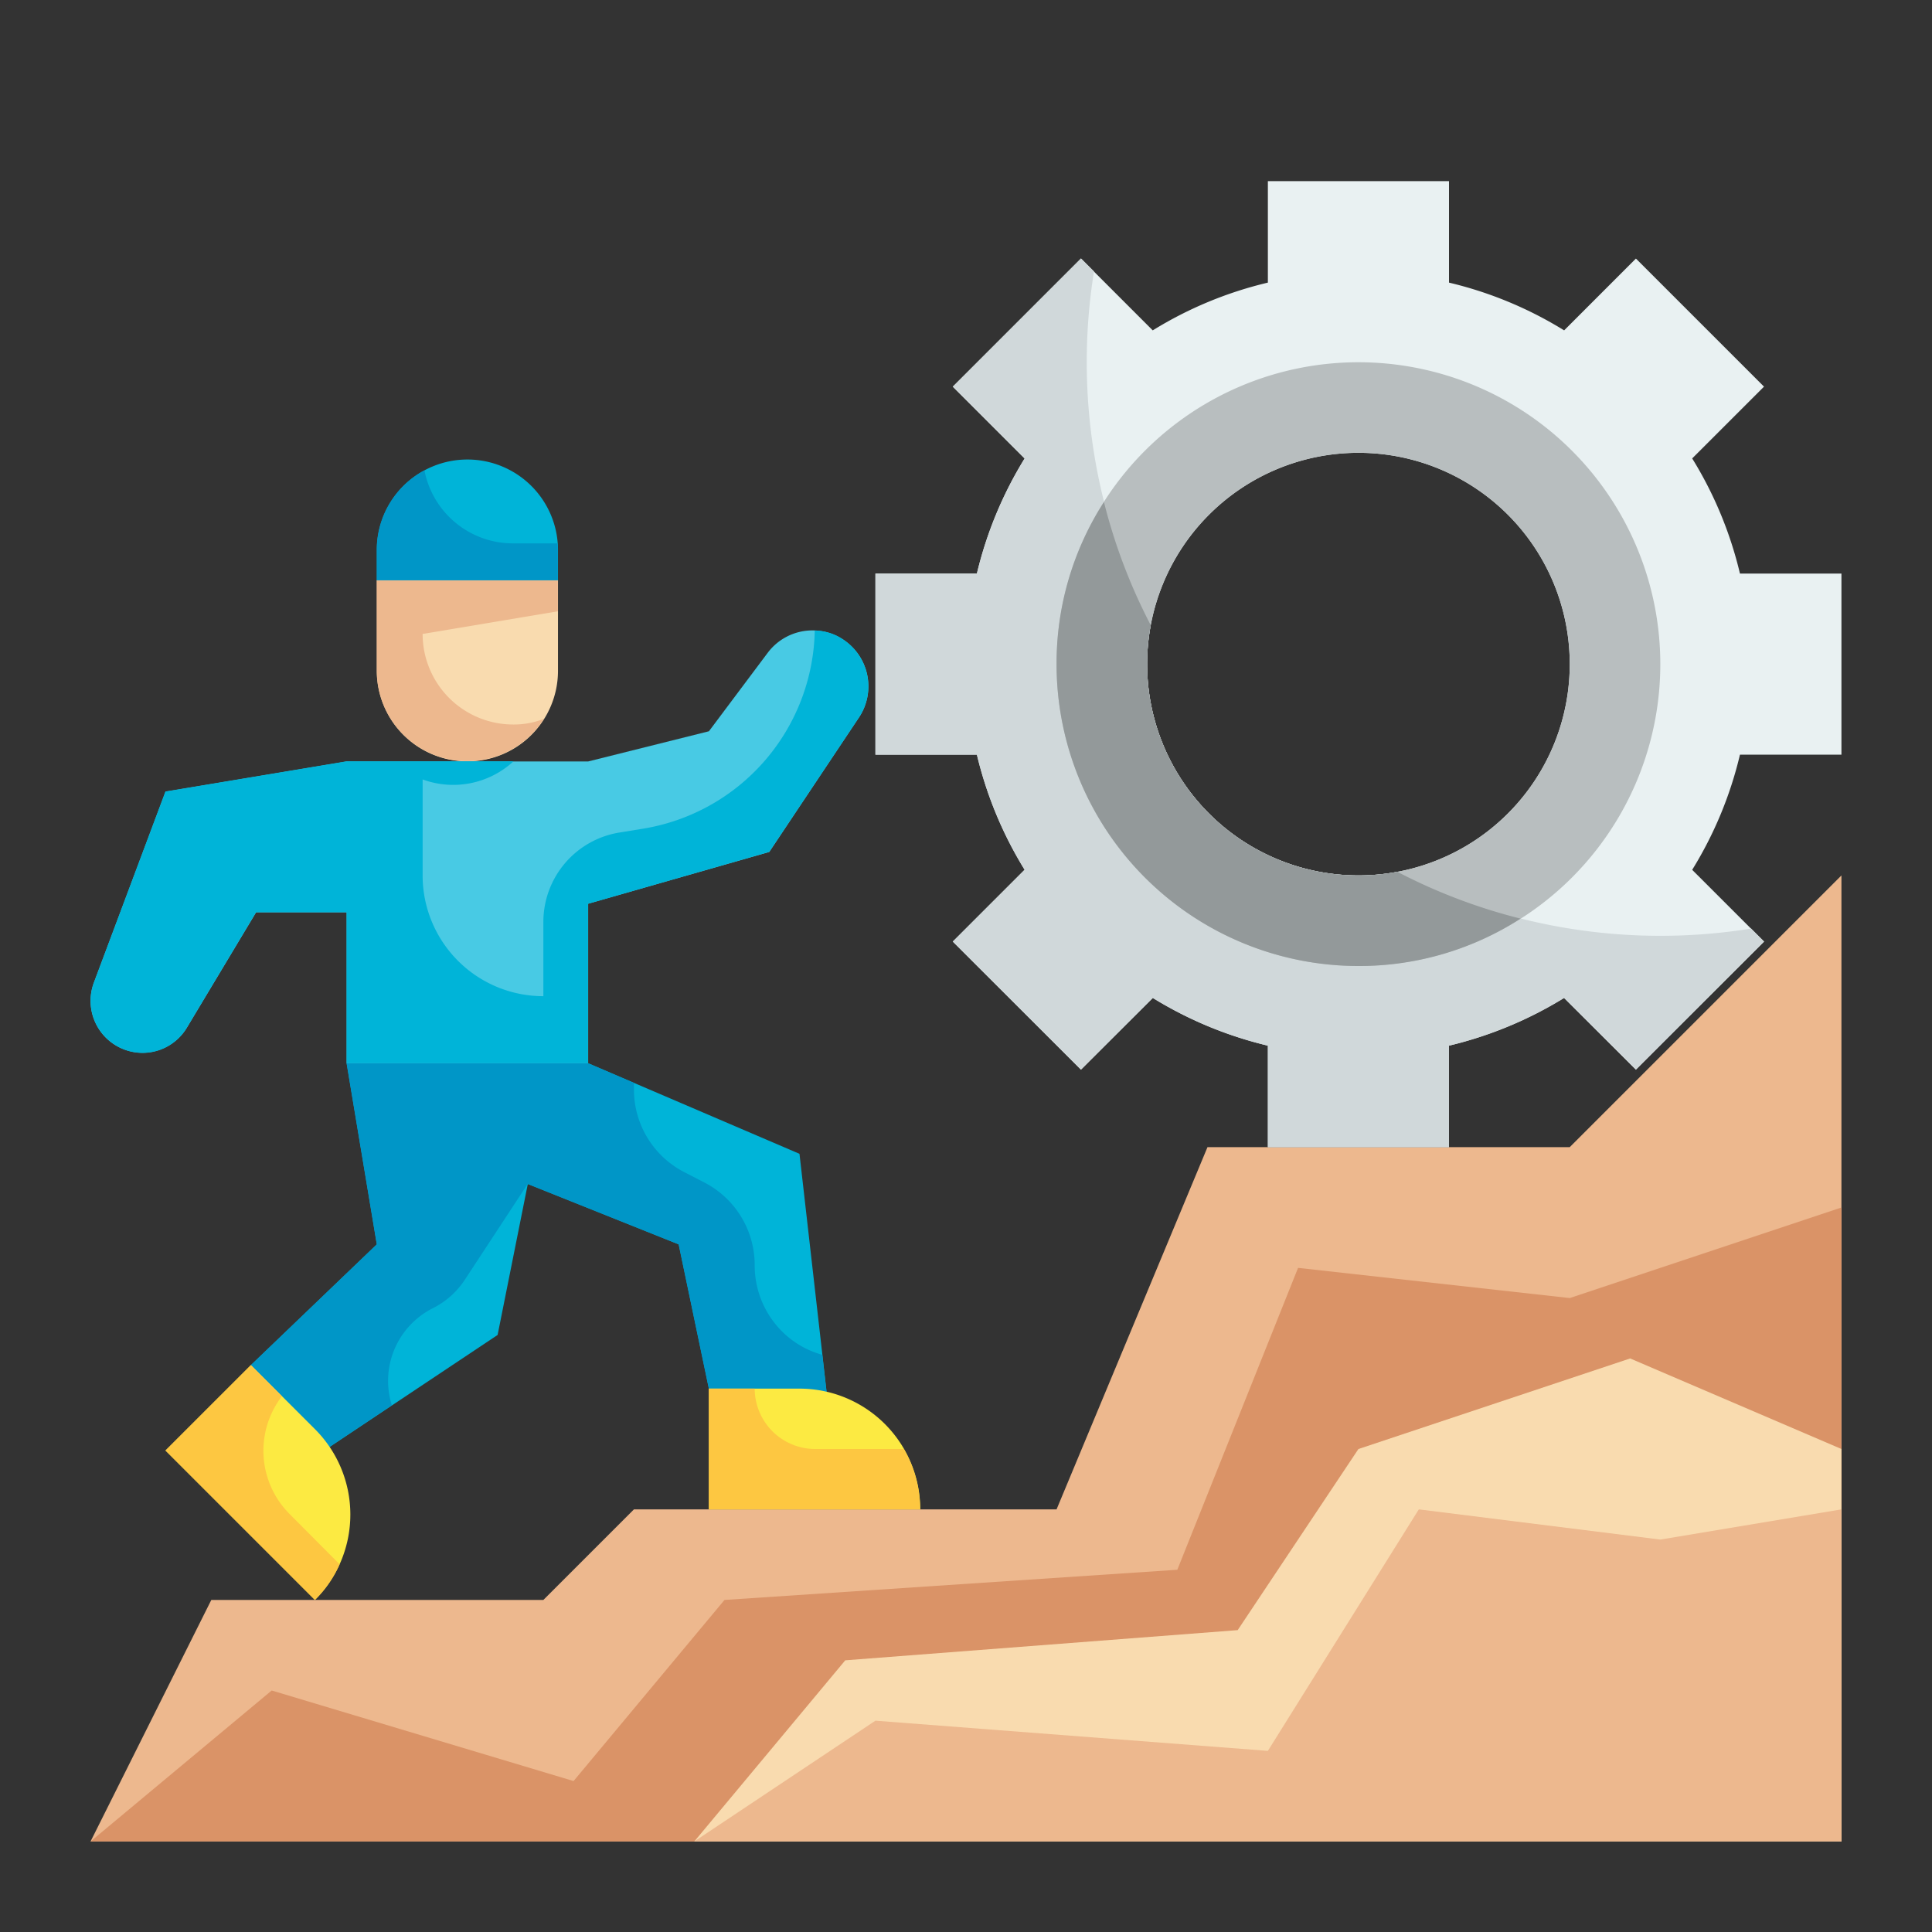 <svg xmlns:xlink="http://www.w3.org/1999/xlink" xmlns="http://www.w3.org/2000/svg" viewBox="0 0 64 64" width="172"  height="172" ><rect x="0" y="0" width="64" height="64" fill="#333333" stroke="none"/><g data-name="Color copy"><polygon fill="#EDB88E" points="3 61 7 53 18 53 21 50 35 50 40 38 52 38 61 29 61 61 3 61"></polygon><polygon fill="#DA9367" points="3 61 9 56 19 59 24 53 39 52 43 42 52 43 61 40 61 61 3 61"></polygon><polygon fill="#00B4D8" points="19.484 35.222 11.484 35.222 12.484 41.222 8.312 45.222 10.484 48.222 16.484 44.222 17.484 39.222 22.484 41.222 23.484 46 27.484 47 26.484 38.222 19.484 35.222"></polygon><path fill="#0096C7" d="M27.48,47l-4-1-1-4.78-5-2L15.4,42.39a2.721,2.721,0,0,1-1.05.94,2.693,2.693,0,0,0-1.37,3.22l-2.5,1.67-2.17-3,4.17-4-1-6h8l1.52.65v.22a3.077,3.077,0,0,0,1.71,2.76l.58.3A3.077,3.077,0,0,1,25,41.91a3.092,3.092,0,0,0,.9,2.19,3.027,3.027,0,0,0,1.34.78Z"></path><path fill="#F9DBAF" d="M15.484,25.222h0a3,3,0,0,1-3-3v-3h6v3A3,3,0,0,1,15.484,25.222Z"></path><path fill="#00B4D8" d="M15.484,15.222h0a3,3,0,0,0-3,3v1h6v-1A3,3,0,0,0,15.484,15.222Z"></path><path fill="#48CAE4" d="M27.942,21.194a1.853,1.853,0,0,0-2.51.43l-1.948,2.6-4,1h-8l-6,1L3.11,32.552a1.719,1.719,0,0,0,1.066,2.234h0a1.719,1.719,0,0,0,2.017-.746l2.291-3.818h3v5h8V29.936l6-1.714,2.972-4.458A1.854,1.854,0,0,0,27.942,21.194Z"></path><path fill="#FCEA42" d="M10.434,53l-4.95-4.95,2.828-2.828,2.122,2.121a4,4,0,0,1,0,5.657Z"></path><path fill="#FCEA42" d="M30.484,50h-7V46h3a4,4,0,0,1,4,4Z"></path><path fill="#EDB88E" d="M18.48,20.25,14,21a3,3,0,0,0,3,3,2.681,2.681,0,0,0,1.02-.19,3,3,0,0,1-5.54-1.59v-3h6Z"></path><path fill="#FDC741" d="M30.48,50h-7V46H25a2.006,2.006,0,0,0,2,2h2.94A3.989,3.989,0,0,1,30.48,50Z"></path><path fill="#FDC741" d="M11.25,51.82A3.749,3.749,0,0,1,10.43,53L5.48,48.05l2.83-2.83,1.03,1.03a2.967,2.967,0,0,0,.27,3.92Z"></path><path fill="#00B4D8" d="M28.46,23.76l-2.98,4.46-6,1.72v5.28h-8v-5h-3L6.19,34.04a1.7,1.7,0,0,1-2.01.75,1.726,1.726,0,0,1-1.07-2.24l1.378-3.681L5.48,26.22l6-1h5.53a2.944,2.944,0,0,1-3.01.6V29a4,4,0,0,0,4,4V30.54a3,3,0,0,1,2.51-2.96l.8-.13a6.783,6.783,0,0,0,5.68-6.56,1.669,1.669,0,0,1,.95.3A1.864,1.864,0,0,1,28.46,23.76Z"></path><path fill="#0096C7" d="M18.48,18.22v1h-6v-1a2.98,2.98,0,0,1,1.58-2.64A2.986,2.986,0,0,0,17,18h1.47A1.62,1.62,0,0,1,18.48,18.22Z"></path><polygon fill="#F9DBAF" points="61 48 54 45 45 48 41 54 28 55 23 61 61 61 61 48"></polygon><path fill="#E9F1F2" d="M61,25V19H57.638a12.9,12.9,0,0,0-1.582-3.814l2.379-2.378L54.192,8.565l-2.378,2.379A12.911,12.911,0,0,0,48,9.362V6H42V9.362a12.911,12.911,0,0,0-3.814,1.582L35.808,8.565l-4.243,4.243,2.379,2.378A12.9,12.9,0,0,0,32.362,19H29v6h3.362a12.9,12.9,0,0,0,1.582,3.814l-2.379,2.378,4.243,4.243,2.378-2.379A12.9,12.9,0,0,0,42,34.638V38h6V34.638a12.9,12.9,0,0,0,3.814-1.582l2.378,2.379,4.243-4.243-2.379-2.378A12.9,12.9,0,0,0,57.638,25ZM45,29a7,7,0,1,1,7-7A7,7,0,0,1,45,29Z"></path><path fill="#D0D8DA" d="M58.01,30.76a18.963,18.963,0,0,1-11.72-1.88A6.8,6.8,0,0,1,45,29a7,7,0,0,1-7-7,6.8,6.8,0,0,1,.12-1.29A18.963,18.963,0,0,1,36.24,8.99l-.43-.43-4.25,4.25,2.38,2.38A13.223,13.223,0,0,0,32.36,19H29v6h3.36a13.223,13.223,0,0,0,1.58,3.81l-2.38,2.38,4.25,4.24,2.38-2.37A13.223,13.223,0,0,0,42,34.64V38h6V34.64a13.223,13.223,0,0,0,3.81-1.58l2.38,2.37,4.25-4.24Z"></path><path fill="#B8BEBF" d="M55,22A10,10,0,1,0,45,32,10,10,0,0,0,55,22ZM45,29a7,7,0,1,1,7-7A7,7,0,0,1,45,29Z"></path><path fill="#93999A" d="M46.29,28.88A6.8,6.8,0,0,1,45,29a7,7,0,0,1-7-7,6.8,6.8,0,0,1,.12-1.29,18.572,18.572,0,0,1-1.55-4.08A9.856,9.856,0,0,0,35,22,10,10,0,0,0,45,32a9.856,9.856,0,0,0,5.37-1.57A18.572,18.572,0,0,1,46.29,28.88Z"></path><polygon fill="#EDB88E" points="61 50 55 51 47 50 42 58 29 57 23 61 61 61 61 50"></polygon></g></svg>